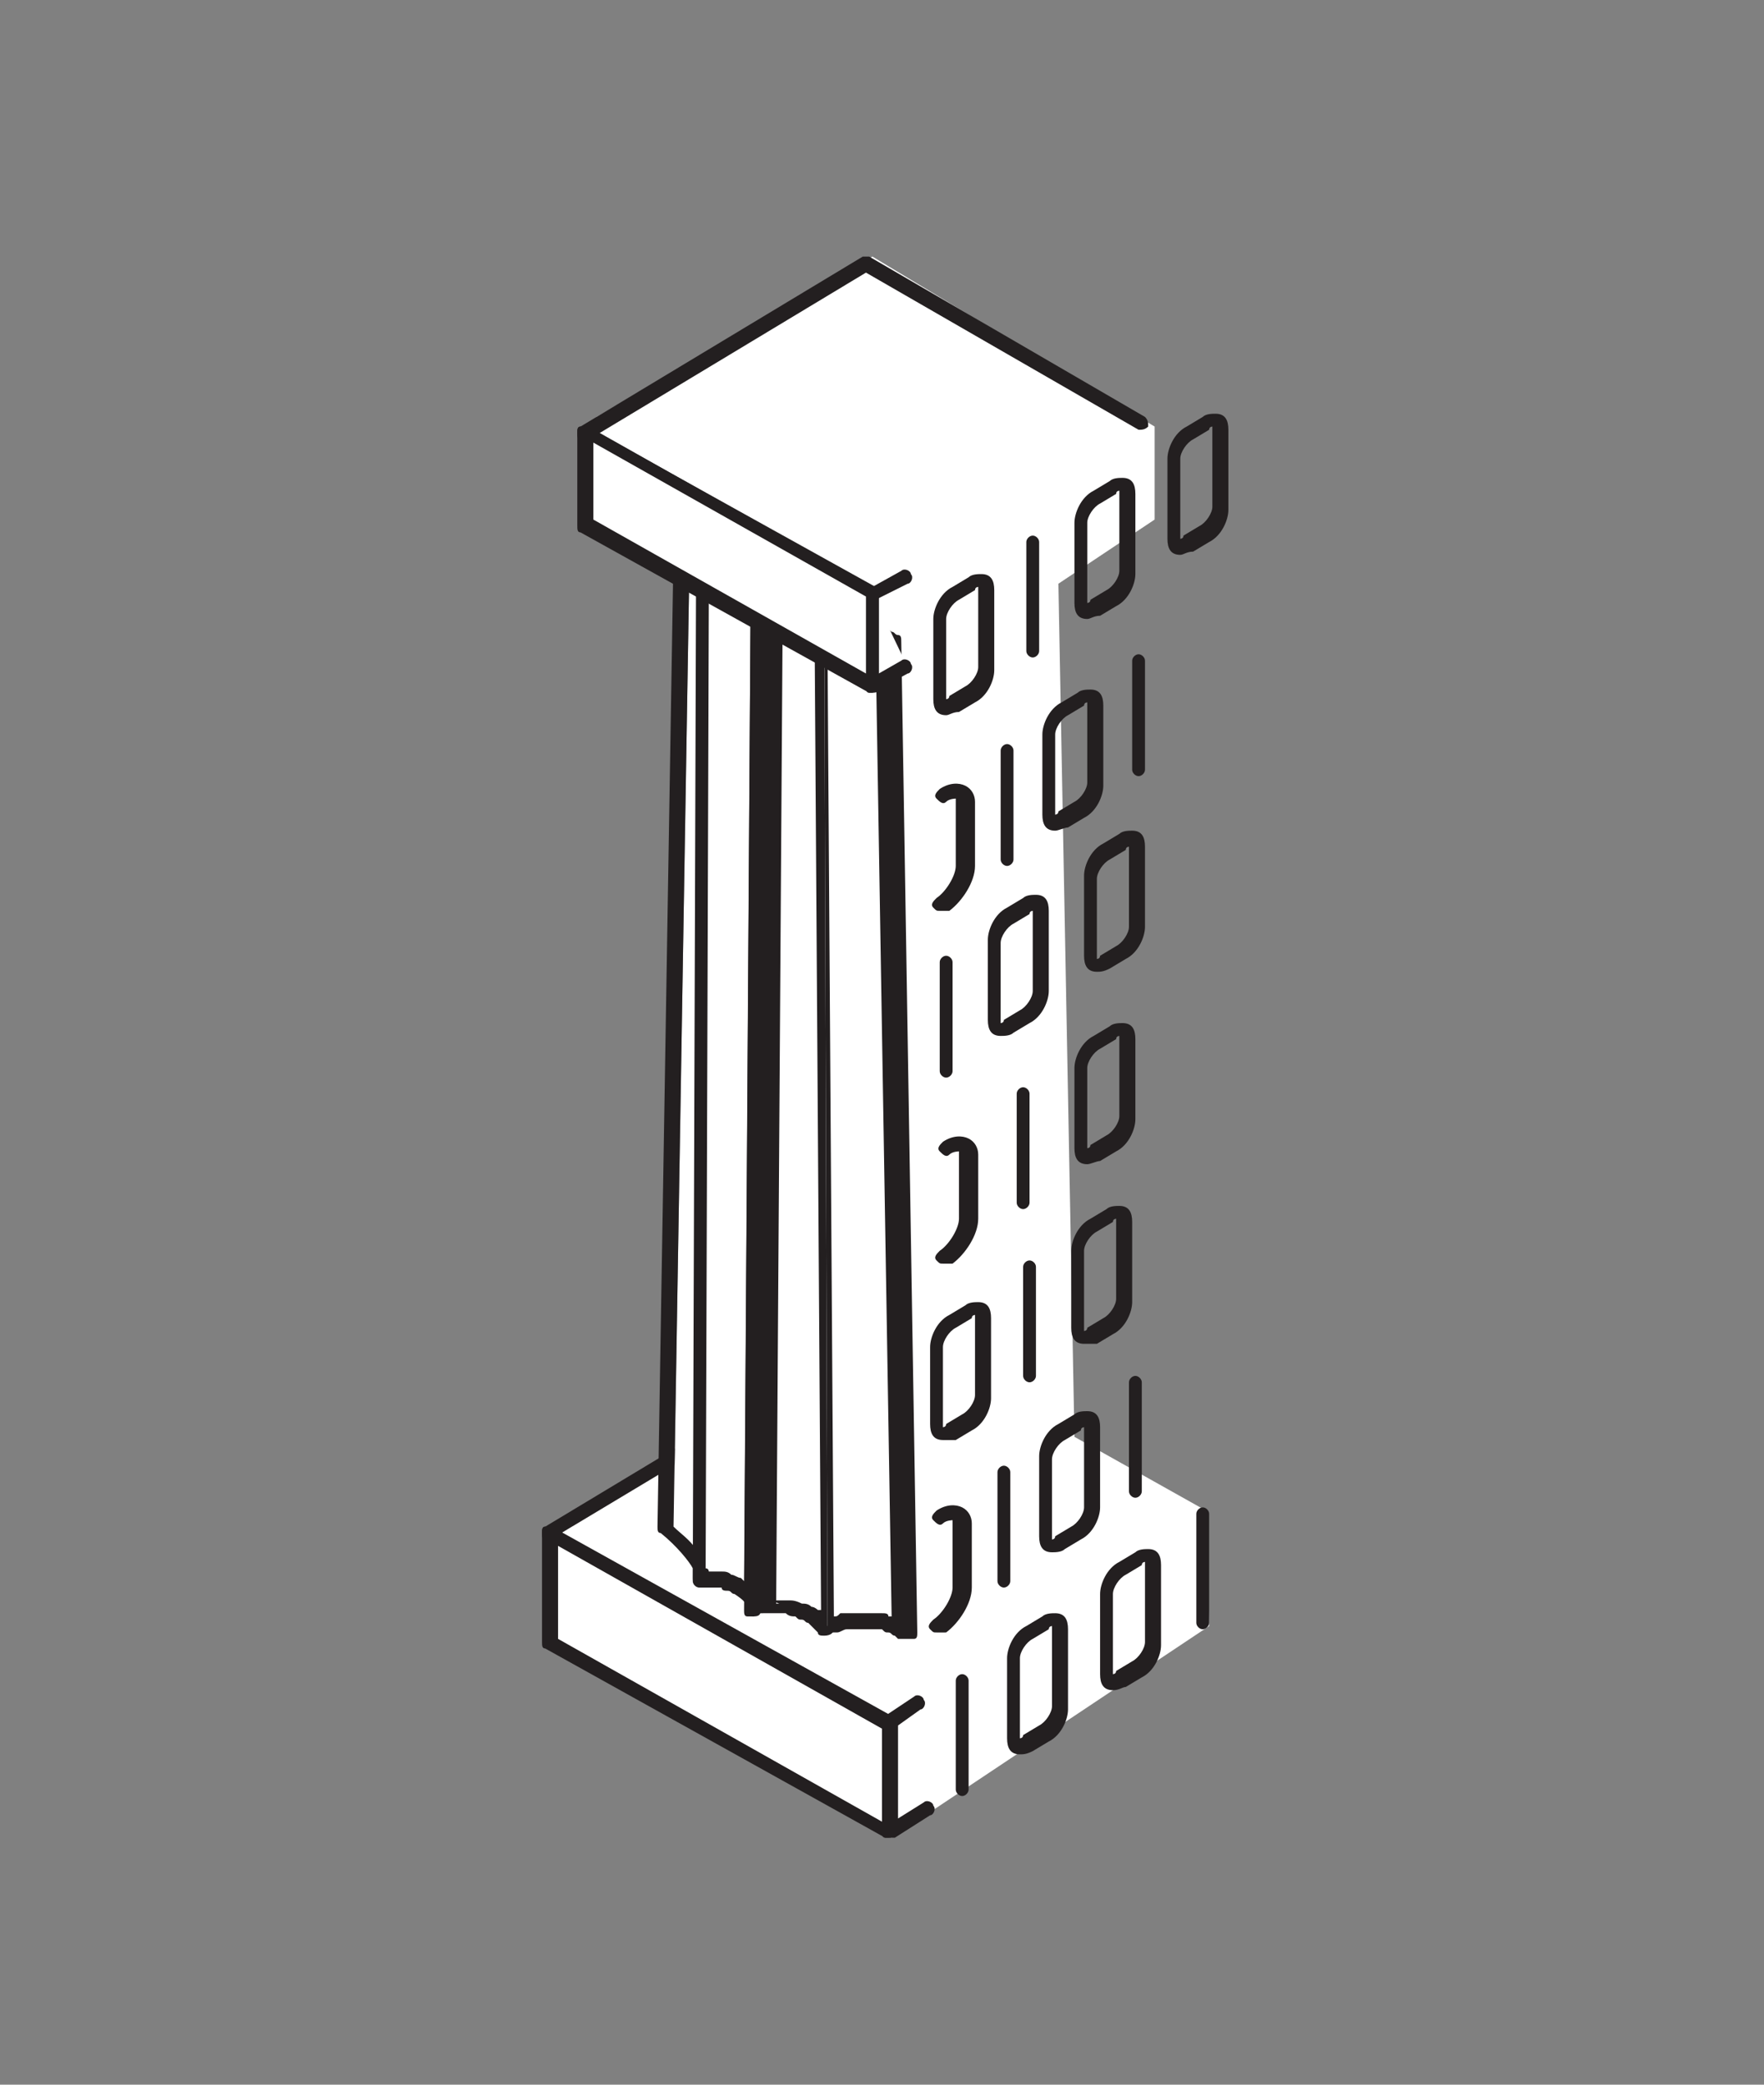 <?xml version="1.0" encoding="utf-8"?>
<!-- Generator: Adobe Illustrator 18.1.1, SVG Export Plug-In . SVG Version: 6.00 Build 0)  -->
<!DOCTYPE svg PUBLIC "-//W3C//DTD SVG 1.1//EN" "http://www.w3.org/Graphics/SVG/1.1/DTD/svg11.dtd">
<svg version="1.1" id="Layer_1" xmlns="http://www.w3.org/2000/svg" xmlns:xlink="http://www.w3.org/1999/xlink" x="0px" y="0px"
	 viewBox="0 0 55 65" enable-background="new 0 0 55 65" xml:space="preserve">
<rect x="0" y="0" width="55" height="65" fill="#808080" stroke="none"/>
<g>
	<g>
		<path fill="#FFFFFF" d="M25.6,53l0.5,2.2l1.7,2.1l9.9-6.6l-0.1-3.6l-4.1-2.3L33,18.2l3-2l0-2.9l0,0l0,0v0h0L27.2,8l-8.6,5l7.4,4.7
			l0.6,0.3l0,1.1l-0.6,1.3l0.6,0.4l-0.5,29.8c0.1,0,0.1-0.1,0.2-0.1c0.1,0,0.1-0.1,0.2-0.1c0,0,0,0,0.1,0l-0.1,3.1L25.6,53z
			 M30.5,19.2C30.5,19.2,30.5,19.2,30.5,19.2L30.5,19.2C30.5,19.2,30.5,19.2,30.5,19.2L30.5,19.2z"/>
	</g>
	<g>
		<g enable-background="new    ">
			<g>
				<g>
					<polyline fill="#FFFFFF" points="27.7,53.7 17.2,47.8 27.5,41.6 					"/>
					<path fill="#231F20" d="M27.7,53.9c0,0-0.1,0-0.1,0L17,48c-0.1,0-0.1-0.1-0.1-0.2c0-0.1,0-0.2,0.1-0.2l10.3-6.2
						c0.1-0.1,0.3,0,0.3,0.1c0.1,0.1,0,0.3-0.1,0.3l-10,6l10.2,5.7c0.1,0.1,0.2,0.2,0.1,0.3C27.9,53.9,27.8,53.9,27.7,53.9z"/>
				</g>
			</g>
			<g>
				<g>
					<polyline fill="#FFFFFF" points="28.9,56.4 27.7,57.1 27.7,53.7 28.7,53.2 					"/>
					<path fill="#231F20" d="M27.7,57.3c0,0-0.1,0-0.1,0c-0.1,0-0.1-0.1-0.1-0.2l0-3.4c0-0.1,0-0.2,0.1-0.2l0.9-0.6
						c0.1-0.1,0.3,0,0.3,0.1c0.1,0.1,0,0.3-0.1,0.3L28,53.8l0,2.9l0.8-0.5c0.1-0.1,0.3,0,0.3,0.1c0.1,0.1,0,0.3-0.1,0.3l-1.1,0.7
						C27.8,57.3,27.8,57.3,27.7,57.3z"/>
				</g>
			</g>
			<g>
				<g>
					<polygon fill="#FFFFFF" points="27.7,53.7 27.7,57.1 17.2,51.2 17.2,47.8 					"/>
					<path fill="#231F20" d="M27.7,57.3c0,0-0.1,0-0.1,0L17,51.4c-0.1,0-0.1-0.1-0.1-0.2l0-3.4c0-0.1,0-0.2,0.1-0.2
						c0.1,0,0.2,0,0.2,0l10.6,5.9c0.1,0,0.1,0.1,0.1,0.2l0,3.4c0,0,0,0,0,0C28,57.2,27.9,57.3,27.7,57.3
						C27.7,57.3,27.7,57.3,27.7,57.3z M17.4,51.1l10.1,5.7l0-2.9l-10.1-5.7L17.4,51.1z"/>
				</g>
			</g>
		</g>
	</g>
	<g>
		<g>
			<path fill="#231F20" d="M32.1,43.1c-0.1,0-0.2-0.1-0.2-0.2v-3.4c0-0.1,0.1-0.2,0.2-0.2c0.1,0,0.2,0.1,0.2,0.2v3.4
				C32.3,43,32.2,43.1,32.1,43.1z"/>
		</g>
		<g>
			<path fill="#231F20" d="M29.4,44.9c-0.3,0-0.4-0.2-0.4-0.5V42c0-0.3,0.2-0.8,0.6-1l0.5-0.3c0.1-0.1,0.3-0.1,0.4-0.1
				c0.3,0,0.4,0.2,0.4,0.5v2.5c0,0.3-0.2,0.8-0.6,1l-0.5,0.3C29.6,44.9,29.5,44.9,29.4,44.9z M30.4,41c0,0-0.1,0-0.1,0.1l-0.5,0.3
				c-0.2,0.1-0.4,0.4-0.4,0.6v2.5c0,0,0,0,0,0c0,0,0.1,0,0.1-0.1l0.5-0.3c0.2-0.1,0.4-0.4,0.4-0.6L30.4,41C30.4,41,30.4,41,30.4,41z
				"/>
		</g>
		<g>
			<path fill="#231F20" d="M33.8,41.9c-0.3,0-0.4-0.2-0.4-0.5V39c0-0.3,0.2-0.8,0.6-1l0.5-0.3c0.1-0.1,0.3-0.1,0.4-0.1
				c0.3,0,0.4,0.2,0.4,0.5v2.5c0,0.3-0.2,0.8-0.6,1l-0.5,0.3C34,41.9,33.9,41.9,33.8,41.9z M34.8,38c0,0-0.1,0-0.1,0.1l-0.5,0.3
				c-0.2,0.1-0.4,0.4-0.4,0.6v2.5c0,0,0,0,0,0c0,0,0.1,0,0.1-0.1l0.5-0.3c0.2-0.1,0.4-0.4,0.4-0.6L34.8,38C34.8,38,34.8,38,34.8,38z
				"/>
		</g>
	</g>
	<g>
		<g>
			<path fill="#231F20" d="M29.4,39.4c-0.1,0-0.1,0-0.2-0.1c-0.1-0.1,0-0.2,0.1-0.3c0.3-0.2,0.6-0.7,0.6-1v-2c0-0.1,0-0.1,0-0.1
				c0,0-0.2,0-0.3,0.1c-0.1,0.1-0.2,0-0.3-0.1c-0.1-0.1,0-0.2,0.1-0.3c0.3-0.2,0.6-0.2,0.8-0.1c0.2,0.1,0.3,0.3,0.3,0.5v2
				c0,0.5-0.4,1.1-0.8,1.4C29.5,39.4,29.5,39.4,29.4,39.4z"/>
		</g>
		<g>
			<path fill="#231F20" d="M33.9,36.3c-0.3,0-0.4-0.2-0.4-0.5v-2.5c0-0.3,0.2-0.8,0.6-1l0.5-0.3c0.1-0.1,0.3-0.1,0.4-0.1
				c0.3,0,0.4,0.2,0.4,0.5v2.5c0,0.3-0.2,0.8-0.6,1l-0.5,0.3C34.2,36.2,34,36.3,33.9,36.3z M34.9,32.3c0,0-0.1,0-0.1,0.1l-0.5,0.3
				c-0.2,0.1-0.4,0.4-0.4,0.6v2.5c0,0,0,0,0,0c0,0,0.1,0,0.1-0.1l0.5-0.3c0.2-0.1,0.4-0.4,0.4-0.6L34.9,32.3
				C34.9,32.3,34.9,32.3,34.9,32.3z"/>
		</g>
		<g>
			<path fill="#231F20" d="M31.9,37.7c-0.1,0-0.2-0.1-0.2-0.2v-3.4c0-0.1,0.1-0.2,0.2-0.2c0.1,0,0.2,0.1,0.2,0.2v3.4
				C32.1,37.6,32,37.7,31.9,37.7z"/>
		</g>
	</g>
	<g>
		<g>
			<path fill="#231F20" d="M31.8,54.7c-0.3,0-0.4-0.2-0.4-0.5v-2.5c0-0.3,0.2-0.8,0.6-1l0.5-0.3c0.1-0.1,0.3-0.1,0.4-0.1
				c0.3,0,0.4,0.2,0.4,0.5v2.5c0,0.3-0.2,0.8-0.6,1l-0.5,0.3C32,54.7,31.9,54.7,31.8,54.7z M32.8,50.7c0,0-0.1,0-0.1,0.1l-0.5,0.3
				c-0.2,0.1-0.4,0.4-0.4,0.6v2.5c0,0,0,0,0,0c0,0,0.1,0,0.1-0.1l0.5-0.3c0.2-0.1,0.4-0.4,0.4-0.6L32.8,50.7
				C32.8,50.7,32.8,50.7,32.8,50.7z"/>
		</g>
		<g>
			<path fill="#231F20" d="M30,56c-0.1,0-0.2-0.1-0.2-0.2v-3.4c0-0.1,0.1-0.2,0.2-0.2c0.1,0,0.2,0.1,0.2,0.2v3.4
				C30.2,55.9,30.1,56,30,56z"/>
		</g>
		<g>
			<path fill="#231F20" d="M34.7,52.7c-0.3,0-0.4-0.2-0.4-0.5v-2.5c0-0.3,0.2-0.8,0.6-1l0.5-0.3c0.1-0.1,0.3-0.1,0.4-0.1
				c0.3,0,0.4,0.2,0.4,0.5v2.5c0,0.3-0.2,0.8-0.6,1l-0.5,0.3C35,52.6,34.9,52.7,34.7,52.7z M35.7,48.7c0,0-0.1,0-0.1,0.1l-0.5,0.3
				c-0.2,0.1-0.4,0.4-0.4,0.6v2.5c0,0,0,0,0,0c0,0,0.1,0,0.1-0.1l0.5-0.3c0.2-0.1,0.4-0.4,0.4-0.6L35.7,48.7
				C35.7,48.7,35.7,48.7,35.7,48.7z"/>
		</g>
		<g>
			<path fill="#231F20" d="M37.5,50.8c-0.1,0-0.2-0.1-0.2-0.2v-3.4c0-0.1,0.1-0.2,0.2-0.2s0.2,0.1,0.2,0.2v3.4
				C37.7,50.7,37.6,50.8,37.5,50.8z"/>
		</g>
	</g>
	<g>
		<g>
			<path fill="#231F20" d="M29.2,50.9c-0.1,0-0.1,0-0.2-0.1c-0.1-0.1,0-0.2,0.1-0.3c0.3-0.2,0.6-0.7,0.6-1v-2c0-0.1,0-0.1,0-0.1
				c0,0-0.2,0-0.3,0.1c-0.1,0.1-0.2,0-0.3-0.1c-0.1-0.1,0-0.2,0.1-0.3c0.3-0.2,0.6-0.2,0.8-0.1c0.2,0.1,0.3,0.3,0.3,0.5v2
				c0,0.5-0.4,1.1-0.8,1.4C29.3,50.9,29.3,50.9,29.2,50.9z"/>
		</g>
		<g>
			<path fill="#231F20" d="M32.8,48.4c-0.3,0-0.4-0.2-0.4-0.5v-2.5c0-0.3,0.2-0.8,0.6-1l0.5-0.3c0.1-0.1,0.3-0.1,0.4-0.1
				c0.3,0,0.4,0.2,0.4,0.5V47c0,0.3-0.2,0.8-0.6,1l-0.5,0.3C33.1,48.4,32.9,48.4,32.8,48.4z M33.8,44.5c0,0-0.1,0-0.1,0.1l-0.5,0.3
				c-0.2,0.1-0.4,0.4-0.4,0.6v2.5c0,0,0,0,0,0c0,0,0.1,0,0.1-0.1l0.5-0.3c0.2-0.1,0.4-0.4,0.4-0.6L33.8,44.5
				C33.8,44.5,33.8,44.5,33.8,44.5z"/>
		</g>
		<g>
			<path fill="#231F20" d="M31.3,49.5c-0.1,0-0.2-0.1-0.2-0.2v-3.4c0-0.1,0.1-0.2,0.2-0.2s0.2,0.1,0.2,0.2v3.4
				C31.5,49.4,31.4,49.5,31.3,49.5z"/>
		</g>
		<g>
			<path fill="#231F20" d="M35.4,46.7c-0.1,0-0.2-0.1-0.2-0.2v-3.4c0-0.1,0.1-0.2,0.2-0.2s0.2,0.1,0.2,0.2v3.4
				C35.6,46.6,35.5,46.7,35.4,46.7z"/>
		</g>
	</g>
	<g>
		<g>
			<path fill="#231F20" d="M32.2,20.5c-0.1,0-0.2-0.1-0.2-0.2v-3.4c0-0.1,0.1-0.2,0.2-0.2s0.2,0.1,0.2,0.2v3.4
				C32.4,20.4,32.3,20.5,32.2,20.5z"/>
		</g>
		<g>
			<path fill="#231F20" d="M29.5,22.3c-0.3,0-0.4-0.2-0.4-0.5v-2.5c0-0.3,0.2-0.8,0.6-1l0.5-0.3c0.1-0.1,0.3-0.1,0.4-0.1
				c0.3,0,0.4,0.2,0.4,0.5v2.5c0,0.3-0.2,0.8-0.6,1l-0.5,0.3C29.7,22.2,29.6,22.3,29.5,22.3z M30.5,18.3c0,0-0.1,0-0.1,0.1l-0.5,0.3
				c-0.2,0.1-0.4,0.4-0.4,0.6v2.5c0,0,0,0,0,0c0,0,0.1,0,0.1-0.1l0.5-0.3c0.2-0.1,0.4-0.4,0.4-0.6L30.5,18.3
				C30.5,18.3,30.5,18.3,30.5,18.3z"/>
		</g>
		<g>
			<path fill="#231F20" d="M33.9,19.3c-0.3,0-0.4-0.2-0.4-0.5v-2.5c0-0.3,0.2-0.8,0.6-1l0.5-0.3c0.1-0.1,0.3-0.1,0.4-0.1
				c0.3,0,0.4,0.2,0.4,0.5v2.5c0,0.3-0.2,0.8-0.6,1l-0.5,0.3C34.1,19.2,34,19.3,33.9,19.3z M34.9,15.3c0,0-0.1,0-0.1,0.1l-0.5,0.3
				c-0.2,0.1-0.4,0.4-0.4,0.6v2.5c0,0,0,0,0,0c0,0,0.1,0,0.1-0.1l0.5-0.3c0.2-0.1,0.4-0.4,0.4-0.6L34.9,15.3
				C34.9,15.3,34.9,15.3,34.9,15.3z"/>
		</g>
		<g>
			<path fill="#231F20" d="M36.8,17.3c-0.3,0-0.4-0.2-0.4-0.5v-2.5c0-0.3,0.2-0.8,0.6-1l0.5-0.3c0.1-0.1,0.3-0.1,0.4-0.1
				c0.3,0,0.4,0.2,0.4,0.5v2.5c0,0.3-0.2,0.8-0.6,1l-0.5,0.3C37,17.2,36.9,17.3,36.8,17.3z M37.8,13.3c0,0-0.1,0-0.1,0.1l-0.5,0.3
				c-0.2,0.1-0.4,0.4-0.4,0.6v2.5c0,0,0,0,0,0c0,0,0.1,0,0.1-0.1l0.5-0.3c0.2-0.1,0.4-0.4,0.4-0.6L37.8,13.3
				C37.8,13.3,37.8,13.3,37.8,13.3z"/>
		</g>
	</g>
	<g>
		<g>
			<path fill="#231F20" d="M31.2,32.3c-0.3,0-0.4-0.2-0.4-0.5v-2.5c0-0.3,0.2-0.8,0.6-1l0.5-0.3c0.1-0.1,0.3-0.1,0.4-0.1
				c0.3,0,0.4,0.2,0.4,0.5v2.5c0,0.3-0.2,0.8-0.6,1l-0.5,0.3C31.5,32.3,31.3,32.3,31.2,32.3z M32.2,28.4c0,0-0.1,0-0.1,0.1l-0.5,0.3
				c-0.2,0.1-0.4,0.4-0.4,0.6v2.5c0,0,0,0,0,0c0,0,0.1,0,0.1-0.1l0.5-0.3c0.2-0.1,0.4-0.4,0.4-0.6L32.2,28.4
				C32.2,28.4,32.2,28.4,32.2,28.4z"/>
		</g>
		<g>
			<path fill="#231F20" d="M29.5,33.6c-0.1,0-0.2-0.1-0.2-0.2V30c0-0.1,0.1-0.2,0.2-0.2c0.1,0,0.2,0.1,0.2,0.2v3.4
				C29.7,33.5,29.6,33.6,29.5,33.6z"/>
		</g>
		<g>
			<path fill="#231F20" d="M34.2,30.3c-0.3,0-0.4-0.2-0.4-0.5v-2.5c0-0.3,0.2-0.8,0.6-1l0.5-0.3c0.1-0.1,0.3-0.1,0.4-0.1
				c0.3,0,0.4,0.2,0.4,0.5v2.5c0,0.3-0.2,0.8-0.6,1l-0.5,0.3C34.4,30.3,34.3,30.3,34.2,30.3z M35.2,26.4c0,0-0.1,0-0.1,0.1l-0.5,0.3
				c-0.2,0.1-0.4,0.4-0.4,0.6v2.5c0,0,0,0,0,0c0,0,0.1,0,0.1-0.1l0.5-0.3c0.2-0.1,0.4-0.4,0.4-0.6L35.2,26.4
				C35.2,26.4,35.2,26.4,35.2,26.4z"/>
		</g>
	</g>
	<g>
		<g>
			<path fill="#231F20" d="M29.3,28.4c-0.1,0-0.1,0-0.2-0.1c-0.1-0.1,0-0.2,0.1-0.3c0.3-0.2,0.6-0.7,0.6-1v-2c0-0.1,0-0.1,0-0.1
				c0,0-0.2,0-0.3,0.1c-0.1,0.1-0.2,0-0.3-0.1c-0.1-0.1,0-0.2,0.1-0.3c0.3-0.2,0.6-0.2,0.8-0.1c0.2,0.1,0.3,0.3,0.3,0.5v2
				c0,0.5-0.4,1.1-0.8,1.4C29.4,28.4,29.4,28.4,29.3,28.4z"/>
		</g>
		<g>
			<path fill="#231F20" d="M32.9,25.9c-0.3,0-0.4-0.2-0.4-0.5v-2.5c0-0.3,0.2-0.8,0.6-1l0.5-0.3c0.1-0.1,0.3-0.1,0.4-0.1
				c0.3,0,0.4,0.2,0.4,0.5v2.5c0,0.3-0.2,0.8-0.6,1l-0.5,0.3C33.2,25.8,33,25.9,32.9,25.9z M33.9,21.9c0,0-0.1,0-0.1,0.1l-0.5,0.3
				c-0.2,0.1-0.4,0.4-0.4,0.6v2.5c0,0,0,0,0,0c0,0,0.1,0,0.1-0.1l0.5-0.3c0.2-0.1,0.4-0.4,0.4-0.6L33.9,21.9
				C33.9,21.9,33.9,21.9,33.9,21.9z"/>
		</g>
		<g>
			<path fill="#231F20" d="M31.4,27c-0.1,0-0.2-0.1-0.2-0.2v-3.4c0-0.1,0.1-0.2,0.2-0.2s0.2,0.1,0.2,0.2v3.4
				C31.6,26.9,31.5,27,31.4,27z"/>
		</g>
		<g>
			<path fill="#231F20" d="M35.5,24.2c-0.1,0-0.2-0.1-0.2-0.2v-3.4c0-0.1,0.1-0.2,0.2-0.2s0.2,0.1,0.2,0.2V24
				C35.7,24.1,35.6,24.2,35.5,24.2z"/>
		</g>
	</g>
	<g>
		<path fill="#FFFFFF" d="M21.8,48.5C21.8,48.5,21.8,48.5,21.8,48.5l0,0.8c0.1,0,0.2,0,0.3,0c0,0,0,0,0,0c0.1,0,0.2,0,0.3,0
			c0,0,0,0,0,0c0.1,0,0.2,0,0.3,0.1c0,0,0,0,0.1,0c0.1,0,0.2,0.1,0.3,0.1c0.3,0.2,0.5,0.4,0.5,0.6l0.2-30.8c0-0.2-0.1-0.4-0.4-0.6
			c-0.1,0-0.1-0.1-0.2-0.1c0,0,0,0,0,0c0,0,0,0,0,0c0,0-0.1,0-0.1,0c0,0-0.1,0-0.1,0c0,0,0,0,0,0c0,0,0,0,0,0c0,0-0.1,0-0.1,0
			c0,0-0.1,0-0.1,0c0,0,0,0,0,0c0,0,0,0,0,0c0,0-0.1,0-0.1,0c0,0,0,0-0.1,0l0-0.3c0-0.1,0-0.2-0.1-0.3c-0.1-0.1-0.2-0.2-0.3-0.2
			c-0.1,0-0.1-0.5-0.7-0.5l-0.5,30.5c0,0,1.1,0.9,1,1.3"/>
		<path fill="#231F20" d="M23.5,50.4c-0.1,0-0.2-0.1-0.2-0.2c0-0.2-0.1-0.3-0.4-0.5c-0.1,0-0.1-0.1-0.2-0.1c0,0,0,0,0,0l0,0
			c-0.1,0-0.2,0-0.2-0.1l0,0c-0.1,0-0.2,0-0.3,0l0,0c-0.1,0-0.2,0-0.3,0c-0.1,0-0.1,0-0.2-0.1s-0.1-0.1-0.1-0.2l0-0.3
			c-0.1-0.2-0.5-0.7-1-1.1c-0.1,0-0.1-0.1-0.1-0.2L21,17.2c0-0.1,0-0.1,0.1-0.2c0,0,0.1-0.1,0.2-0.1c0.6,0,0.7,0.4,0.8,0.6
			c0,0,0,0,0,0c0.1,0.1,0.2,0.2,0.3,0.2c0.1,0.1,0.2,0.3,0.2,0.5l0,0.1c0,0,0.1,0,0.1,0c0,0,0.1,0,0.1,0c0,0,0,0,0,0
			c0.1,0,0.1,0,0.2,0c0,0,0.1,0,0.1,0l0,0c0,0,0,0,0,0c0,0,0,0,0,0c0.1,0,0.2,0.1,0.2,0.1c0.3,0.2,0.5,0.5,0.5,0.8l-0.2,30.8
			C23.8,50.3,23.7,50.4,23.5,50.4L23.5,50.4z M22.1,49C22.1,49,22.1,49,22.1,49l0.1,0c0.1,0,0.2,0,0.3,0l0,0c0.1,0,0.2,0,0.3,0.1
			l0,0c0,0,0,0,0,0c0.1,0,0.2,0.1,0.3,0.1c0,0,0.1,0.1,0.1,0.1l0.2-30c0-0.1-0.1-0.3-0.3-0.4c-0.1,0-0.1-0.1-0.2-0.1c0,0,0,0,0,0
			l-0.1,0c0,0,0,0,0,0c0,0-0.1,0-0.1,0c0,0,0,0,0,0c0,0-0.1,0-0.1,0c0,0-0.1,0-0.1,0l0,0c0,0,0,0,0,0c0,0-0.1,0-0.1,0c0,0,0,0,0,0
			l0,0c-0.1,0-0.1,0-0.2-0.1c0,0-0.1-0.1-0.1-0.2l0-0.3c0-0.1,0-0.1-0.1-0.2C22,18,21.9,18,21.8,17.9c-0.1,0-0.1-0.1-0.1-0.2
			c0-0.1-0.1-0.2-0.2-0.3L21,47.6c0.2,0.2,0.5,0.4,0.7,0.7c0.1,0,0.2,0,0.3,0.1c0,0,0,0,0,0.1c0,0,0,0.1,0,0.1l0,0.3
			C22.1,48.9,22.1,49,22.1,49C22.1,49,22.1,49,22.1,49z"/>
	</g>
	<g>
		<path fill="#FFFFFF" d="M25.2,19.6c-0.1,0-0.1-0.1-0.2-0.1c0,0,0,0,0,0c-0.1,0-0.1,0-0.2-0.1c0,0,0,0,0,0c0,0-0.1,0-0.1,0
			c0,0-0.1,0-0.1,0c0,0,0,0,0,0c0,0,0,0,0,0c0,0-0.1,0-0.1,0c0,0-0.1,0-0.1,0c0,0,0,0-0.1,0c0,0,0,0,0,0c0,0,0,0,0,0
			c-0.1,0-0.1,0-0.2,0c0,0,0,0,0,0c0,0,0,0-0.1,0c0,0,0,0-0.1,0c-0.1,0-0.1,0-0.2,0l-0.2,30.8c0.1,0,0.2,0,0.3-0.1c0,0,0,0,0.1,0
			c0.1,0,0.2,0,0.3,0c0,0,0,0,0,0c0.1,0,0.2,0,0.3,0c0,0,0,0,0,0c0.1,0,0.2,0,0.3,0.1c0.1,0,0.2,0,0.2,0.1c0.1,0,0.1,0.1,0.2,0.1
			c0.2,0.1,0.3,0.3,0.4,0.4l-0.1-30.9C25.5,19.8,25.4,19.7,25.2,19.6z"/>
		<path fill="#231F20" d="M25.7,51c-0.1,0-0.2,0-0.2-0.1c-0.1-0.1-0.2-0.2-0.3-0.3c-0.1,0-0.1-0.1-0.2-0.1c-0.1,0-0.1,0-0.2-0.1
			c-0.1,0-0.2,0-0.3-0.1l0,0c-0.1,0-0.2,0-0.2,0l-0.1,0c-0.1,0-0.2,0-0.3,0c0,0,0,0-0.1,0c-0.1,0-0.2,0-0.3,0.1c-0.1,0-0.1,0-0.2,0
			s-0.1-0.1-0.1-0.2l0.2-30.8c0-0.1,0.1-0.2,0.2-0.2c0.1,0,0.1,0,0.2,0c0,0,0,0,0.1,0l0,0c0,0,0,0,0.1,0l0,0c0,0,0,0,0,0
			c0.1,0,0.1,0,0.2,0c0,0,0,0,0,0l0.1,0c0,0,0,0,0,0c0.1,0,0.1,0,0.2,0c0,0,0,0,0.1,0l0,0c0,0,0,0,0,0c0,0,0.1,0,0.1,0
			c0,0,0.1,0,0.1,0l0,0c0.1,0,0.1,0,0.2,0.1c0,0,0,0,0,0c0.1,0,0.1,0.1,0.2,0.1c0.2,0.1,0.4,0.3,0.5,0.4c0,0,0,0.1,0,0.1L26,50.8
			C26,50.9,25.9,51,25.7,51C25.8,51,25.8,51,25.7,51z M24.3,49.9c0.1,0,0.2,0,0.3,0l0,0c0.1,0,0.2,0,0.4,0.1c0.1,0,0.2,0,0.3,0.1
			c0.1,0,0.2,0.1,0.2,0.1c0,0,0,0,0.1,0L25.4,20c-0.1-0.1-0.1-0.1-0.2-0.2c0,0-0.1,0-0.2-0.1c0,0,0,0,0,0c0,0-0.1,0-0.1,0l0,0
			c0,0-0.1,0-0.1,0c0,0-0.1,0-0.1,0l0,0c0,0,0,0,0,0l0,0c0,0,0,0,0,0c0,0-0.1,0-0.1,0l-0.1,0c0,0-0.1,0-0.1,0l0,0c0,0,0,0,0,0
			c0,0,0,0,0,0l0,0c0,0,0,0,0,0l-0.2,30.3c0,0,0,0,0,0c0,0,0,0,0.1,0C24,49.9,24.1,49.9,24.3,49.9L24.3,49.9z"/>
	</g>
	<g>
		<path fill="#FFFFFF" d="M27.5,50.6C27.5,50.6,27.5,50.6,27.5,50.6c0.1,0,0.2,0,0.2,0.1c0.1,0,0.2,0.1,0.2,0.1
			c0.1,0,0.1,0.1,0.2,0.1L27.7,20c0,0-0.1-0.1-0.2-0.1c-0.1,0-0.1-0.1-0.2-0.1c0,0,0,0,0,0c-0.1,0-0.1,0-0.2-0.1c0,0,0,0,0,0
			c0,0,0,0,0,0c0,0-0.1,0-0.1,0c0,0,0,0-0.1,0c0,0,0,0,0,0c0,0,0,0,0,0c0,0-0.1,0-0.1,0c0,0,0,0-0.1,0c0,0,0,0-0.1,0
			c0,0-0.1,0-0.1,0c0,0-0.1,0-0.1,0c0,0,0,0,0,0c0,0,0,0,0,0c-0.1,0-0.1,0-0.2,0c0,0,0,0,0,0c0,0-0.1,0-0.1,0c0,0-0.1,0-0.1,0
			c0,0,0,0,0,0c-0.1,0-0.2,0.1-0.3,0.1l0.1,30.9c0.1-0.1,0.2-0.1,0.3-0.1c0,0,0.1,0,0.1,0c0,0,0.1,0,0.1,0c0.1,0,0.2,0,0.3,0
			c0,0,0,0,0,0c0.1,0,0.2,0,0.3,0c0.1,0,0.2,0,0.3,0c0,0,0,0,0,0C27.4,50.5,27.4,50.5,27.5,50.6z"/>
		<path fill="#231F20" d="M28.1,51.1c-0.1,0-0.1,0-0.1,0c0,0-0.1-0.1-0.1-0.1c-0.1,0-0.1-0.1-0.2-0.1c-0.1,0-0.1,0-0.2-0.1l0,0
			c-0.1,0-0.1,0-0.2,0l0,0c-0.1,0-0.2,0-0.2,0c-0.1,0-0.2,0-0.3,0l0,0c-0.1,0-0.2,0-0.2,0c0,0-0.1,0-0.1,0l0,0c0,0-0.1,0-0.1,0
			c-0.1,0-0.2,0.1-0.3,0.1c-0.1,0-0.2,0-0.2,0c-0.1,0-0.1-0.1-0.1-0.2l-0.1-30.9c0-0.1,0-0.2,0.1-0.2c0.1,0,0.2-0.1,0.3-0.1
			c0,0,0,0,0,0c0,0,0.1,0,0.1,0c0,0,0,0,0,0l0,0c0,0,0.1,0,0.1,0c0,0,0,0,0,0c0.1,0,0.1,0,0.2,0c0,0,0,0,0,0l0.1,0c0,0,0.1,0,0.1,0
			c0,0,0.1,0,0.1,0l0,0c0,0,0,0,0.1,0c0,0,0.1,0,0.1,0c0,0,0.1,0,0.1,0c0,0,0,0,0,0l0.1,0c0,0,0,0,0.1,0c0,0,0.1,0,0.1,0
			c0,0,0,0,0,0c0,0,0,0,0,0c0.1,0,0.1,0,0.2,0.1c0,0,0,0,0,0c0.1,0,0.2,0.1,0.2,0.1c0.1,0,0.1,0.1,0.2,0.1c0.1,0,0.1,0.1,0.1,0.2
			l0.5,30.9c0,0.1,0,0.2-0.1,0.2C28.2,51.1,28.2,51.1,28.1,51.1z M26.9,50.3C26.9,50.3,27,50.3,26.9,50.3c0.2,0,0.3,0,0.4,0l0,0
			c0.1,0,0.2,0,0.2,0c0,0,0,0,0,0c0.1,0,0.2,0,0.2,0.1c0,0,0.1,0,0.1,0l-0.5-30.3c0,0,0,0,0,0c0,0-0.1-0.1-0.2-0.1c0,0,0,0,0,0
			c0,0-0.1,0-0.1,0l0,0c0,0-0.1,0-0.1,0c0,0,0,0,0,0l-0.1,0c0,0-0.1,0-0.1,0c0,0,0,0-0.1,0c0,0,0,0-0.1,0l0,0c0,0-0.1,0-0.1,0
			c0,0,0,0-0.1,0l-0.1,0c-0.1,0-0.1,0-0.2,0c0,0,0,0,0,0c0,0-0.1,0-0.1,0l0,0c0,0,0,0,0,0c0,0,0,0,0,0c0,0,0,0,0,0c0,0-0.1,0-0.1,0
			L26,50.4c0,0,0,0,0,0c0.1,0,0.1,0,0.2-0.1l0,0c0,0,0.1,0,0.1,0c0.1,0,0.2,0,0.3,0l0,0C26.7,50.3,26.8,50.3,26.9,50.3z"/>
	</g>
	<g>
		<g>
			<path fill="#FFFFFF" d="M27.7,20c0,0-0.1-0.1-0.2-0.1c-0.2-0.1-0.5-0.2-0.8-0.2c-0.4,0-0.8,0.1-1.1,0.2c-0.1-0.1-0.2-0.3-0.4-0.3
				c-0.1-0.1-0.2-0.1-0.4-0.1c-0.4-0.1-0.8-0.1-1.1,0c0-0.2-0.1-0.5-0.4-0.6c-0.3-0.2-0.7-0.2-1.1-0.2c0.2-0.2,0.2-0.4,0-0.7
				c-0.1-0.1-0.2-0.2-0.3-0.2c-0.2-0.1-0.4-0.2-0.6-0.2c0.3-0.2,0.4-0.4,0.4-0.6c0-0.2-0.2-0.4-0.4-0.5c-0.1,0-0.1-0.1-0.2-0.1
				c0.3-0.1,0.6-0.3,0.7-0.5c0.1-0.2,0-0.5-0.2-0.7c0.4,0,0.8-0.1,1-0.3c0.2-0.2,0.3-0.4,0.2-0.7c0.4,0.1,0.8,0,1.1-0.1
				c0.3-0.1,0.5-0.4,0.6-0.6c0.3,0.1,0.7,0.2,1.1,0.1c0.4-0.1,0.7-0.2,0.9-0.4c0,0,0.1,0.1,0.2,0.1c0.2,0.1,0.5,0.2,0.8,0.2"/>
			<path fill="#231F20" d="M27.7,20.2c0,0-0.1,0-0.1,0c0,0-0.1-0.1-0.1-0.1c-0.2-0.1-0.5-0.2-0.7-0.2c-0.4,0-0.7,0.1-0.9,0.2
				c-0.1,0-0.1,0-0.2,0c-0.1,0-0.1-0.1-0.1-0.1c0-0.1-0.1-0.2-0.3-0.3c-0.1-0.1-0.2-0.1-0.3-0.1c-0.3-0.1-0.7-0.1-1,0
				c-0.1,0-0.2,0-0.2,0c-0.1,0-0.1-0.1-0.1-0.2c0-0.2-0.2-0.3-0.3-0.4c-0.2-0.1-0.6-0.2-1-0.2c-0.1,0-0.2,0-0.2-0.1
				c0-0.1,0-0.2,0-0.2c0.1-0.1,0.1-0.3,0-0.4C22,18,21.9,18,21.8,17.9c-0.1-0.1-0.3-0.1-0.5-0.2c-0.1,0-0.2-0.1-0.2-0.2
				c0-0.1,0-0.2,0.1-0.2c0.1-0.1,0.3-0.2,0.3-0.4c0-0.1-0.1-0.2-0.3-0.3c0,0-0.1-0.1-0.2-0.1c-0.1,0-0.1-0.1-0.1-0.2
				c0-0.1,0.1-0.2,0.2-0.2c0.3-0.1,0.5-0.2,0.6-0.4c0.1-0.1,0-0.3-0.1-0.4c-0.1-0.1-0.1-0.2-0.1-0.2c0-0.1,0.1-0.2,0.2-0.2
				c0.4,0,0.7-0.1,0.9-0.3c0.1-0.1,0.2-0.3,0.1-0.4c0-0.1,0-0.2,0-0.2c0-0.1,0.1-0.1,0.2-0.1c0.4,0,0.7,0,1-0.1
				c0.2-0.1,0.4-0.3,0.4-0.4c0-0.1,0.1-0.1,0.1-0.2c0.1,0,0.1,0,0.2,0c0.3,0.1,0.7,0.1,1,0.1c0.3-0.1,0.6-0.2,0.7-0.4
				c0.1-0.1,0.2-0.1,0.3,0c0,0,0.1,0.1,0.1,0.1c0.2,0.1,0.5,0.2,0.7,0.2c0.1,0,0.2,0.1,0.2,0.2c0,0.1-0.1,0.2-0.2,0.2
				c-0.4,0-0.7-0.1-0.9-0.2c0,0,0,0,0,0c-0.2,0.2-0.5,0.3-0.9,0.4c-0.3,0.1-0.7,0-1,0c-0.1,0.2-0.3,0.4-0.6,0.5
				c-0.3,0.1-0.6,0.2-0.9,0.2c0,0.2-0.1,0.4-0.3,0.6c-0.2,0.2-0.4,0.3-0.7,0.3c0.1,0.2,0.1,0.4,0,0.6c-0.1,0.2-0.2,0.3-0.4,0.5
				c0.2,0.1,0.3,0.3,0.3,0.5c0,0.2,0,0.4-0.1,0.5c0.1,0,0.2,0.1,0.3,0.1c0.1,0.1,0.3,0.2,0.3,0.3c0.1,0.2,0.2,0.4,0.2,0.6
				c0.3,0,0.6,0.1,0.9,0.2c0.3,0.1,0.4,0.3,0.5,0.5c0.3-0.1,0.7,0,1,0c0.2,0,0.3,0.1,0.4,0.2c0.1,0.1,0.2,0.2,0.3,0.3
				c0.3-0.1,0.6-0.2,1-0.2c0.4,0,0.7,0.1,0.9,0.2c0.1,0,0.1,0.1,0.2,0.1c0.1,0.1,0.1,0.2,0,0.3C27.8,20.2,27.7,20.2,27.7,20.2z"/>
		</g>
	</g>
	<g>
		<g enable-background="new    ">
			<g>
				<g>
					<polyline fill="#FFFFFF" points="28.2,18 27.2,18.5 18.3,13.5 27,8.2 35.6,13.2 					"/>
					<path fill="#231F20" d="M27.2,18.7c0,0-0.1,0-0.1,0l-9-5c-0.1,0-0.1-0.1-0.1-0.2c0-0.1,0-0.2,0.1-0.2L26.9,8c0.1,0,0.2,0,0.2,0
						l8.6,5c0.1,0.1,0.1,0.2,0.1,0.3c-0.1,0.1-0.2,0.1-0.3,0.1L27,8.5l-8.3,5l8.5,4.8l0.9-0.5c0.1-0.1,0.3,0,0.3,0.1
						c0.1,0.1,0,0.3-0.1,0.3l-1,0.5C27.3,18.7,27.3,18.7,27.2,18.7z"/>
				</g>
			</g>
			<g>
				<g>
					<polyline fill="#FFFFFF" points="28.3,20.8 27.2,21.4 27.2,18.5 					"/>
					<path fill="#231F20" d="M27.2,21.6c0,0-0.1,0-0.1,0c-0.1,0-0.1-0.1-0.1-0.2l0-2.9c0-0.1,0.1-0.2,0.2-0.2h0
						c0.1,0,0.2,0.1,0.2,0.2l0,2.5l0.7-0.4c0.1-0.1,0.3,0,0.3,0.1c0.1,0.1,0,0.3-0.1,0.3l-1.1,0.6C27.3,21.6,27.3,21.6,27.2,21.6z"
						/>
				</g>
			</g>
			<g>
				<g>
					<polygon fill="#FFFFFF" points="27.2,18.5 27.2,21.4 18.3,16.4 18.3,13.5 					"/>
					<path fill="#231F20" d="M27.2,21.6C27.2,21.6,27.2,21.6,27.2,21.6c0,0-0.1,0-0.1,0l-9-5c-0.1,0-0.1-0.1-0.1-0.2l0-2.9
						c0-0.1,0-0.2,0.1-0.2c0.1,0,0.2,0,0.2,0l9,5c0.1,0,0.1,0.1,0.1,0.2l0,2.9c0,0,0,0,0,0C27.5,21.5,27.4,21.6,27.2,21.6z
						 M18.5,16.2L27,21l0-2.4l-8.5-4.8L18.5,16.2z"/>
				</g>
			</g>
		</g>
	</g>
	<g>
		<path fill="#231F20" d="M21.8,49.5C21.8,49.5,21.8,49.5,21.8,49.5c-0.1,0-0.2-0.1-0.2-0.2l0.1-30.7c0-0.1,0.1-0.2,0.2-0.2
			c0,0,0,0,0,0c0.1,0,0.2,0.1,0.2,0.2l-0.1,30.7C22.1,49.4,22,49.5,21.8,49.5z"/>
	</g>
</g>
</svg>
